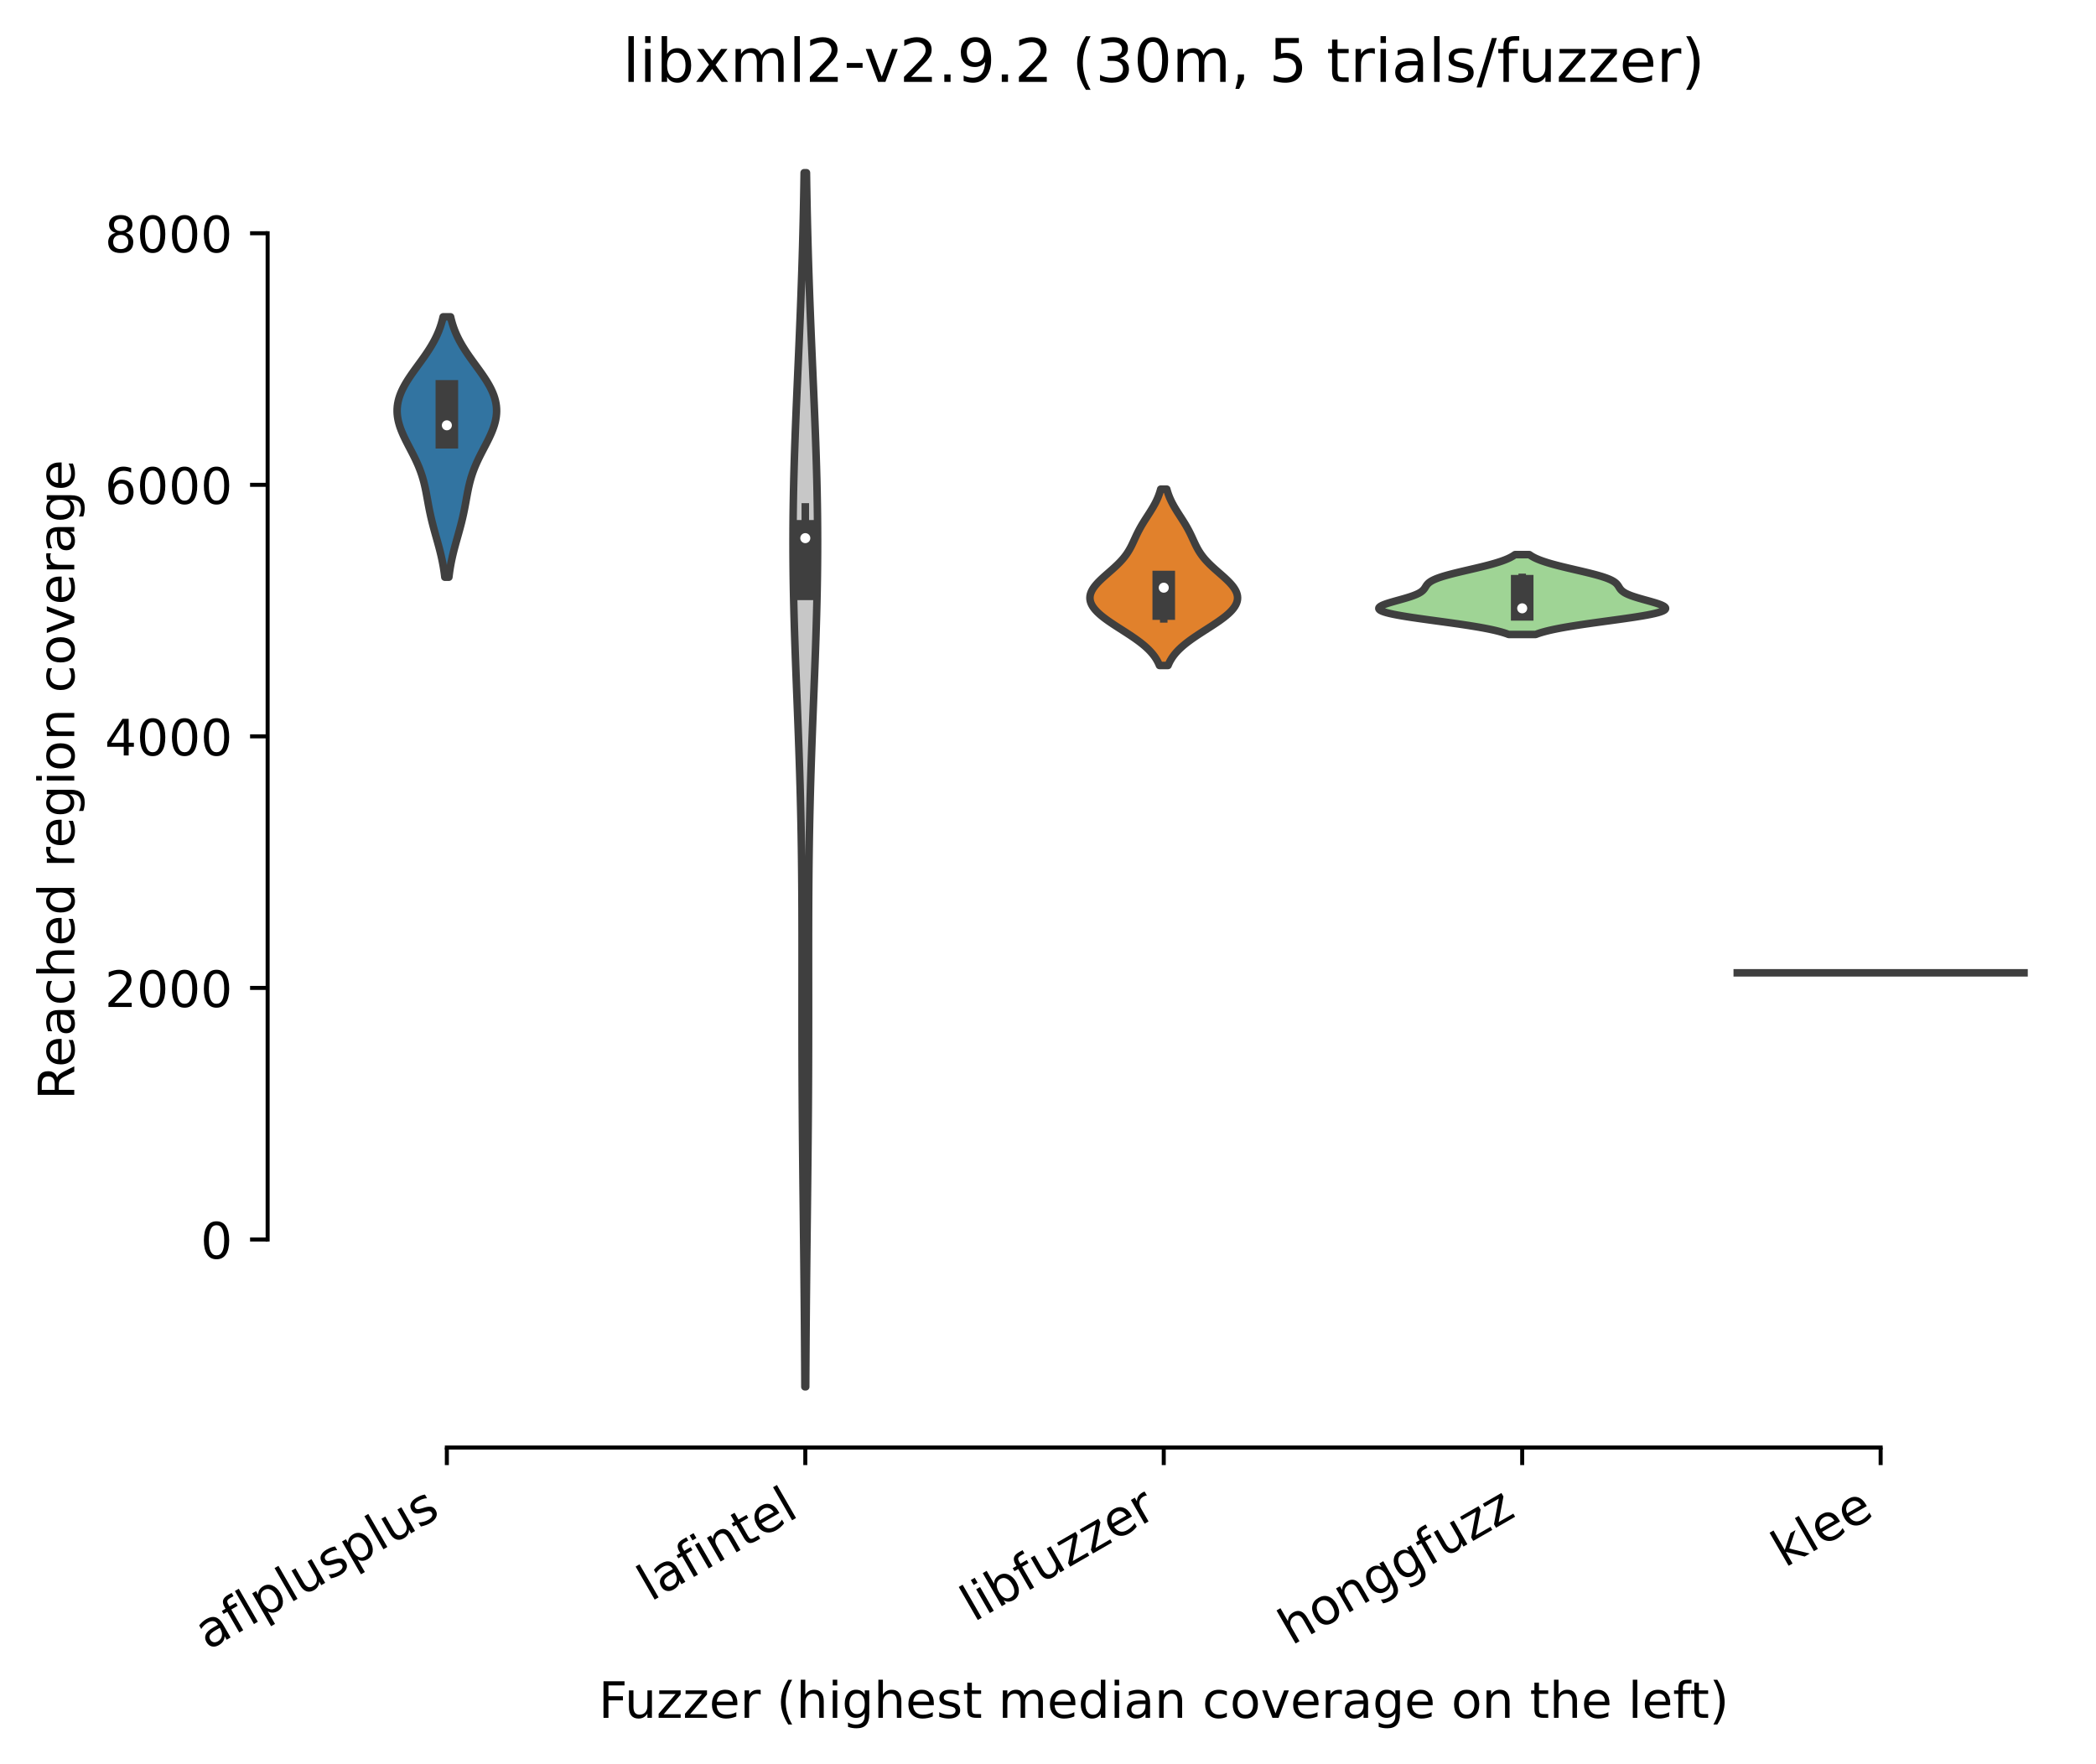 <?xml version="1.0" encoding="utf-8" standalone="no"?>
<!DOCTYPE svg PUBLIC "-//W3C//DTD SVG 1.1//EN"
  "http://www.w3.org/Graphics/SVG/1.1/DTD/svg11.dtd">
<!-- Created with matplotlib (https://matplotlib.org/) -->
<svg height="351.576pt" version="1.1" viewBox="0 0 417.648 351.576" width="417.648pt" xmlns="http://www.w3.org/2000/svg" xmlns:xlink="http://www.w3.org/1999/xlink">
 <defs>
  <style type="text/css">*{stroke-linecap:butt;stroke-linejoin:round;}</style>
 </defs>
 <g id="figure_1">
  <g id="patch_1">
   <path d="M 0 351.576 
L 417.648 351.576 
L 417.648 0 
L 0 0 
z
" style="fill:#ffffff;"/>
  </g>
  <g id="axes_1">
   <g id="patch_2">
    <path d="M 53.328 288.43 
L 410.448 288.43 
L 410.448 22.318 
L 53.328 22.318 
z
" style="fill:#ffffff;"/>
   </g>
   <g id="PolyCollection_1">
    <defs>
     <path d="M 89.443 -236.566 
L 88.638 -236.566 
L 88.573 -237.09 
L 88.502 -237.614 
L 88.423 -238.138 
L 88.337 -238.662 
L 88.243 -239.186 
L 88.141 -239.71 
L 88.031 -240.234 
L 87.915 -240.758 
L 87.791 -241.282 
L 87.662 -241.806 
L 87.527 -242.33 
L 87.387 -242.854 
L 87.244 -243.378 
L 87.098 -243.902 
L 86.951 -244.426 
L 86.803 -244.951 
L 86.657 -245.475 
L 86.512 -245.999 
L 86.37 -246.523 
L 86.233 -247.047 
L 86.1 -247.571 
L 85.972 -248.095 
L 85.85 -248.619 
L 85.734 -249.143 
L 85.623 -249.667 
L 85.517 -250.191 
L 85.416 -250.715 
L 85.318 -251.239 
L 85.223 -251.763 
L 85.128 -252.287 
L 85.032 -252.811 
L 84.933 -253.335 
L 84.83 -253.859 
L 84.72 -254.383 
L 84.602 -254.907 
L 84.474 -255.431 
L 84.335 -255.955 
L 84.183 -256.479 
L 84.018 -257.003 
L 83.838 -257.527 
L 83.644 -258.051 
L 83.436 -258.576 
L 83.213 -259.1 
L 82.978 -259.624 
L 82.732 -260.148 
L 82.475 -260.672 
L 82.211 -261.196 
L 81.941 -261.72 
L 81.668 -262.244 
L 81.394 -262.768 
L 81.124 -263.292 
L 80.859 -263.816 
L 80.603 -264.34 
L 80.359 -264.864 
L 80.13 -265.388 
L 79.918 -265.912 
L 79.726 -266.436 
L 79.558 -266.96 
L 79.414 -267.484 
L 79.297 -268.008 
L 79.21 -268.532 
L 79.152 -269.056 
L 79.127 -269.58 
L 79.133 -270.104 
L 79.173 -270.628 
L 79.245 -271.152 
L 79.351 -271.677 
L 79.489 -272.201 
L 79.659 -272.725 
L 79.859 -273.249 
L 80.088 -273.773 
L 80.344 -274.297 
L 80.626 -274.821 
L 80.93 -275.345 
L 81.254 -275.869 
L 81.596 -276.393 
L 81.952 -276.917 
L 82.319 -277.441 
L 82.695 -277.965 
L 83.076 -278.489 
L 83.458 -279.013 
L 83.839 -279.537 
L 84.217 -280.061 
L 84.587 -280.585 
L 84.949 -281.109 
L 85.299 -281.633 
L 85.635 -282.157 
L 85.956 -282.681 
L 86.26 -283.205 
L 86.547 -283.729 
L 86.815 -284.253 
L 87.065 -284.778 
L 87.295 -285.302 
L 87.507 -285.826 
L 87.699 -286.35 
L 87.874 -286.874 
L 88.031 -287.398 
L 88.171 -287.922 
L 88.296 -288.446 
L 89.784 -288.446 
L 89.784 -288.446 
L 89.909 -287.922 
L 90.049 -287.398 
L 90.206 -286.874 
L 90.381 -286.35 
L 90.574 -285.826 
L 90.785 -285.302 
L 91.015 -284.778 
L 91.265 -284.253 
L 91.533 -283.729 
L 91.82 -283.205 
L 92.124 -282.681 
L 92.445 -282.157 
L 92.782 -281.633 
L 93.131 -281.109 
L 93.493 -280.585 
L 93.863 -280.061 
L 94.241 -279.537 
L 94.622 -279.013 
L 95.005 -278.489 
L 95.385 -277.965 
L 95.761 -277.441 
L 96.128 -276.917 
L 96.484 -276.393 
L 96.826 -275.869 
L 97.15 -275.345 
L 97.454 -274.821 
L 97.736 -274.297 
L 97.992 -273.773 
L 98.221 -273.249 
L 98.422 -272.725 
L 98.591 -272.201 
L 98.729 -271.677 
L 98.835 -271.152 
L 98.907 -270.628 
L 98.947 -270.104 
L 98.954 -269.58 
L 98.928 -269.056 
L 98.871 -268.532 
L 98.783 -268.008 
L 98.666 -267.484 
L 98.523 -266.96 
L 98.354 -266.436 
L 98.162 -265.912 
L 97.951 -265.388 
L 97.721 -264.864 
L 97.477 -264.34 
L 97.221 -263.816 
L 96.956 -263.292 
L 96.686 -262.768 
L 96.413 -262.244 
L 96.14 -261.72 
L 95.87 -261.196 
L 95.605 -260.672 
L 95.349 -260.148 
L 95.102 -259.624 
L 94.867 -259.1 
L 94.645 -258.576 
L 94.436 -258.051 
L 94.242 -257.527 
L 94.062 -257.003 
L 93.897 -256.479 
L 93.745 -255.955 
L 93.606 -255.431 
L 93.478 -254.907 
L 93.36 -254.383 
L 93.251 -253.859 
L 93.147 -253.335 
L 93.049 -252.811 
L 92.953 -252.287 
L 92.858 -251.763 
L 92.762 -251.239 
L 92.664 -250.715 
L 92.563 -250.191 
L 92.457 -249.667 
L 92.347 -249.143 
L 92.23 -248.619 
L 92.108 -248.095 
L 91.981 -247.571 
L 91.848 -247.047 
L 91.71 -246.523 
L 91.568 -245.999 
L 91.424 -245.475 
L 91.277 -244.951 
L 91.129 -244.426 
L 90.982 -243.902 
L 90.836 -243.378 
L 90.693 -242.854 
L 90.553 -242.33 
L 90.418 -241.806 
L 90.289 -241.282 
L 90.165 -240.758 
L 90.049 -240.234 
L 89.939 -239.71 
L 89.838 -239.186 
L 89.743 -238.662 
L 89.657 -238.138 
L 89.578 -237.614 
L 89.507 -237.09 
L 89.443 -236.566 
z
" id="m40be332d28" style="stroke:#3f3f3f;stroke-width:1.5;"/>
    </defs>
    <g clip-path="url(#pe24f10a218)">
     <use style="fill:#3274a1;stroke:#3f3f3f;stroke-width:1.5;" x="0" xlink:href="#m40be332d28" y="351.576"/>
    </g>
   </g>
   <g id="PolyCollection_2">
    <defs>
     <path d="M 160.548 -75.242 
L 160.38 -75.242 
L 160.367 -77.686 
L 160.352 -80.13 
L 160.336 -82.573 
L 160.319 -85.017 
L 160.3 -87.461 
L 160.28 -89.904 
L 160.258 -92.348 
L 160.235 -94.791 
L 160.21 -97.235 
L 160.185 -99.679 
L 160.158 -102.122 
L 160.131 -104.566 
L 160.103 -107.01 
L 160.076 -109.453 
L 160.048 -111.897 
L 160.02 -114.341 
L 159.993 -116.784 
L 159.967 -119.228 
L 159.943 -121.671 
L 159.919 -124.115 
L 159.898 -126.559 
L 159.879 -129.002 
L 159.862 -131.446 
L 159.847 -133.89 
L 159.834 -136.333 
L 159.825 -138.777 
L 159.817 -141.221 
L 159.812 -143.664 
L 159.809 -146.108 
L 159.807 -148.551 
L 159.808 -150.995 
L 159.809 -153.439 
L 159.81 -155.882 
L 159.812 -158.326 
L 159.813 -160.77 
L 159.813 -163.213 
L 159.811 -165.657 
L 159.806 -168.101 
L 159.799 -170.544 
L 159.787 -172.988 
L 159.77 -175.431 
L 159.749 -177.875 
L 159.722 -180.319 
L 159.689 -182.762 
L 159.649 -185.206 
L 159.602 -187.65 
L 159.549 -190.093 
L 159.489 -192.537 
L 159.423 -194.981 
L 159.35 -197.424 
L 159.271 -199.868 
L 159.187 -202.311 
L 159.099 -204.755 
L 159.007 -207.199 
L 158.913 -209.642 
L 158.817 -212.086 
L 158.72 -214.53 
L 158.625 -216.973 
L 158.532 -219.417 
L 158.443 -221.861 
L 158.359 -224.304 
L 158.282 -226.748 
L 158.212 -229.191 
L 158.151 -231.635 
L 158.1 -234.079 
L 158.059 -236.522 
L 158.031 -238.966 
L 158.014 -241.41 
L 158.009 -243.853 
L 158.017 -246.297 
L 158.037 -248.741 
L 158.07 -251.184 
L 158.114 -253.628 
L 158.17 -256.071 
L 158.235 -258.515 
L 158.31 -260.959 
L 158.394 -263.402 
L 158.484 -265.846 
L 158.58 -268.29 
L 158.681 -270.733 
L 158.786 -273.177 
L 158.892 -275.621 
L 158.999 -278.064 
L 159.107 -280.508 
L 159.213 -282.951 
L 159.316 -285.395 
L 159.417 -287.839 
L 159.514 -290.282 
L 159.606 -292.726 
L 159.693 -295.17 
L 159.775 -297.613 
L 159.852 -300.057 
L 159.923 -302.501 
L 159.988 -304.944 
L 160.048 -307.388 
L 160.102 -309.831 
L 160.15 -312.275 
L 160.194 -314.719 
L 160.233 -317.162 
L 160.695 -317.162 
L 160.695 -317.162 
L 160.734 -314.719 
L 160.778 -312.275 
L 160.826 -309.831 
L 160.88 -307.388 
L 160.94 -304.944 
L 161.005 -302.501 
L 161.076 -300.057 
L 161.153 -297.613 
L 161.235 -295.17 
L 161.322 -292.726 
L 161.415 -290.282 
L 161.511 -287.839 
L 161.612 -285.395 
L 161.716 -282.951 
L 161.822 -280.508 
L 161.929 -278.064 
L 162.036 -275.621 
L 162.143 -273.177 
L 162.247 -270.733 
L 162.348 -268.29 
L 162.444 -265.846 
L 162.535 -263.402 
L 162.618 -260.959 
L 162.693 -258.515 
L 162.759 -256.071 
L 162.814 -253.628 
L 162.858 -251.184 
L 162.891 -248.741 
L 162.911 -246.297 
L 162.919 -243.853 
L 162.915 -241.41 
L 162.898 -238.966 
L 162.869 -236.522 
L 162.828 -234.079 
L 162.777 -231.635 
L 162.716 -229.191 
L 162.646 -226.748 
L 162.569 -224.304 
L 162.485 -221.861 
L 162.396 -219.417 
L 162.303 -216.973 
L 162.208 -214.53 
L 162.112 -212.086 
L 162.016 -209.642 
L 161.921 -207.199 
L 161.829 -204.755 
L 161.741 -202.311 
L 161.657 -199.868 
L 161.578 -197.424 
L 161.505 -194.981 
L 161.439 -192.537 
L 161.379 -190.093 
L 161.326 -187.65 
L 161.279 -185.206 
L 161.24 -182.762 
L 161.206 -180.319 
L 161.179 -177.875 
L 161.158 -175.431 
L 161.141 -172.988 
L 161.13 -170.544 
L 161.122 -168.101 
L 161.117 -165.657 
L 161.115 -163.213 
L 161.115 -160.77 
L 161.116 -158.326 
L 161.118 -155.882 
L 161.12 -153.439 
L 161.121 -150.995 
L 161.121 -148.551 
L 161.119 -146.108 
L 161.116 -143.664 
L 161.111 -141.221 
L 161.104 -138.777 
L 161.094 -136.333 
L 161.081 -133.89 
L 161.067 -131.446 
L 161.05 -129.002 
L 161.03 -126.559 
L 161.009 -124.115 
L 160.986 -121.671 
L 160.961 -119.228 
L 160.935 -116.784 
L 160.908 -114.341 
L 160.881 -111.897 
L 160.853 -109.453 
L 160.825 -107.01 
L 160.797 -104.566 
L 160.77 -102.122 
L 160.743 -99.679 
L 160.718 -97.235 
L 160.694 -94.791 
L 160.67 -92.348 
L 160.649 -89.904 
L 160.628 -87.461 
L 160.609 -85.017 
L 160.592 -82.573 
L 160.576 -80.13 
L 160.561 -77.686 
L 160.548 -75.242 
z
" id="m73b684525e" style="stroke:#3f3f3f;stroke-width:1.5;"/>
    </defs>
    <g clip-path="url(#pe24f10a218)">
     <use style="fill:#c7c7c7;stroke:#3f3f3f;stroke-width:1.5;" x="0" xlink:href="#m73b684525e" y="351.576"/>
    </g>
   </g>
   <g id="PolyCollection_3">
    <defs>
     <path d="M 232.742 -218.973 
L 231.034 -218.973 
L 230.884 -219.328 
L 230.713 -219.683 
L 230.521 -220.037 
L 230.305 -220.392 
L 230.065 -220.747 
L 229.8 -221.102 
L 229.508 -221.457 
L 229.189 -221.812 
L 228.843 -222.167 
L 228.47 -222.522 
L 228.07 -222.877 
L 227.645 -223.232 
L 227.194 -223.587 
L 226.721 -223.941 
L 226.227 -224.296 
L 225.714 -224.651 
L 225.187 -225.006 
L 224.646 -225.361 
L 224.098 -225.716 
L 223.544 -226.071 
L 222.99 -226.426 
L 222.439 -226.781 
L 221.895 -227.136 
L 221.364 -227.491 
L 220.848 -227.845 
L 220.353 -228.2 
L 219.882 -228.555 
L 219.439 -228.91 
L 219.028 -229.265 
L 218.651 -229.62 
L 218.313 -229.975 
L 218.015 -230.33 
L 217.76 -230.685 
L 217.55 -231.04 
L 217.386 -231.395 
L 217.268 -231.75 
L 217.199 -232.104 
L 217.177 -232.459 
L 217.203 -232.814 
L 217.276 -233.169 
L 217.394 -233.524 
L 217.555 -233.879 
L 217.757 -234.234 
L 217.998 -234.589 
L 218.274 -234.944 
L 218.581 -235.299 
L 218.916 -235.654 
L 219.274 -236.008 
L 219.651 -236.363 
L 220.042 -236.718 
L 220.443 -237.073 
L 220.848 -237.428 
L 221.253 -237.783 
L 221.655 -238.138 
L 222.048 -238.493 
L 222.429 -238.848 
L 222.796 -239.203 
L 223.146 -239.558 
L 223.477 -239.912 
L 223.787 -240.267 
L 224.076 -240.622 
L 224.345 -240.977 
L 224.594 -241.332 
L 224.824 -241.687 
L 225.036 -242.042 
L 225.234 -242.397 
L 225.42 -242.752 
L 225.595 -243.107 
L 225.764 -243.462 
L 225.928 -243.817 
L 226.091 -244.171 
L 226.254 -244.526 
L 226.42 -244.881 
L 226.591 -245.236 
L 226.769 -245.591 
L 226.953 -245.946 
L 227.145 -246.301 
L 227.345 -246.656 
L 227.552 -247.011 
L 227.767 -247.366 
L 227.987 -247.721 
L 228.211 -248.075 
L 228.439 -248.43 
L 228.668 -248.785 
L 228.897 -249.14 
L 229.123 -249.495 
L 229.345 -249.85 
L 229.562 -250.205 
L 229.772 -250.56 
L 229.973 -250.915 
L 230.165 -251.27 
L 230.346 -251.625 
L 230.515 -251.979 
L 230.673 -252.334 
L 230.819 -252.689 
L 230.952 -253.044 
L 231.074 -253.399 
L 231.184 -253.754 
L 231.282 -254.109 
L 232.494 -254.109 
L 232.494 -254.109 
L 232.593 -253.754 
L 232.702 -253.399 
L 232.824 -253.044 
L 232.958 -252.689 
L 233.103 -252.334 
L 233.261 -251.979 
L 233.431 -251.625 
L 233.612 -251.27 
L 233.803 -250.915 
L 234.004 -250.56 
L 234.214 -250.205 
L 234.431 -249.85 
L 234.653 -249.495 
L 234.88 -249.14 
L 235.108 -248.785 
L 235.337 -248.43 
L 235.565 -248.075 
L 235.789 -247.721 
L 236.01 -247.366 
L 236.224 -247.011 
L 236.431 -246.656 
L 236.631 -246.301 
L 236.823 -245.946 
L 237.008 -245.591 
L 237.185 -245.236 
L 237.356 -244.881 
L 237.522 -244.526 
L 237.686 -244.171 
L 237.848 -243.817 
L 238.013 -243.462 
L 238.181 -243.107 
L 238.357 -242.752 
L 238.542 -242.397 
L 238.74 -242.042 
L 238.953 -241.687 
L 239.183 -241.332 
L 239.431 -240.977 
L 239.7 -240.622 
L 239.989 -240.267 
L 240.3 -239.912 
L 240.63 -239.558 
L 240.98 -239.203 
L 241.347 -238.848 
L 241.728 -238.493 
L 242.122 -238.138 
L 242.523 -237.783 
L 242.928 -237.428 
L 243.334 -237.073 
L 243.734 -236.718 
L 244.125 -236.363 
L 244.502 -236.008 
L 244.86 -235.654 
L 245.195 -235.299 
L 245.503 -234.944 
L 245.778 -234.589 
L 246.019 -234.234 
L 246.221 -233.879 
L 246.383 -233.524 
L 246.5 -233.169 
L 246.573 -232.814 
L 246.599 -232.459 
L 246.577 -232.104 
L 246.508 -231.75 
L 246.391 -231.395 
L 246.226 -231.04 
L 246.016 -230.685 
L 245.761 -230.33 
L 245.463 -229.975 
L 245.125 -229.62 
L 244.749 -229.265 
L 244.337 -228.91 
L 243.894 -228.555 
L 243.423 -228.2 
L 242.928 -227.845 
L 242.413 -227.491 
L 241.881 -227.136 
L 241.338 -226.781 
L 240.787 -226.426 
L 240.232 -226.071 
L 239.679 -225.716 
L 239.13 -225.361 
L 238.59 -225.006 
L 238.062 -224.651 
L 237.549 -224.296 
L 237.055 -223.941 
L 236.582 -223.587 
L 236.132 -223.232 
L 235.706 -222.877 
L 235.306 -222.522 
L 234.933 -222.167 
L 234.587 -221.812 
L 234.268 -221.457 
L 233.976 -221.102 
L 233.711 -220.747 
L 233.471 -220.392 
L 233.256 -220.037 
L 233.063 -219.683 
L 232.893 -219.328 
L 232.742 -218.973 
z
" id="mb72119bbb0" style="stroke:#3f3f3f;stroke-width:1.5;"/>
    </defs>
    <g clip-path="url(#pe24f10a218)">
     <use style="fill:#e1812c;stroke:#3f3f3f;stroke-width:1.5;" x="0" xlink:href="#mb72119bbb0" y="351.576"/>
    </g>
   </g>
   <g id="PolyCollection_4">
    <defs>
     <path d="M 305.995 -225.151 
L 300.629 -225.151 
L 300.198 -225.312 
L 299.716 -225.473 
L 299.18 -225.633 
L 298.586 -225.794 
L 297.935 -225.955 
L 297.223 -226.115 
L 296.451 -226.276 
L 295.619 -226.437 
L 294.728 -226.598 
L 293.782 -226.758 
L 292.782 -226.919 
L 291.734 -227.08 
L 290.644 -227.241 
L 289.519 -227.401 
L 288.366 -227.562 
L 287.196 -227.723 
L 286.018 -227.883 
L 284.843 -228.044 
L 283.682 -228.205 
L 282.547 -228.366 
L 281.451 -228.526 
L 280.405 -228.687 
L 279.421 -228.848 
L 278.509 -229.009 
L 277.68 -229.169 
L 276.943 -229.33 
L 276.305 -229.491 
L 275.771 -229.652 
L 275.347 -229.812 
L 275.034 -229.973 
L 274.833 -230.134 
L 274.743 -230.294 
L 274.758 -230.455 
L 274.875 -230.616 
L 275.087 -230.777 
L 275.383 -230.937 
L 275.756 -231.098 
L 276.192 -231.259 
L 276.682 -231.42 
L 277.213 -231.58 
L 277.771 -231.741 
L 278.346 -231.902 
L 278.926 -232.062 
L 279.499 -232.223 
L 280.056 -232.384 
L 280.588 -232.545 
L 281.088 -232.705 
L 281.55 -232.866 
L 281.969 -233.027 
L 282.345 -233.188 
L 282.675 -233.348 
L 282.96 -233.509 
L 283.203 -233.67 
L 283.408 -233.831 
L 283.578 -233.991 
L 283.721 -234.152 
L 283.842 -234.313 
L 283.949 -234.473 
L 284.049 -234.634 
L 284.149 -234.795 
L 284.257 -234.956 
L 284.381 -235.116 
L 284.527 -235.277 
L 284.7 -235.438 
L 284.906 -235.599 
L 285.15 -235.759 
L 285.434 -235.92 
L 285.761 -236.081 
L 286.133 -236.241 
L 286.548 -236.402 
L 287.007 -236.563 
L 287.507 -236.724 
L 288.047 -236.884 
L 288.622 -237.045 
L 289.229 -237.206 
L 289.863 -237.367 
L 290.519 -237.527 
L 291.192 -237.688 
L 291.877 -237.849 
L 292.567 -238.01 
L 293.258 -238.17 
L 293.944 -238.331 
L 294.62 -238.492 
L 295.283 -238.652 
L 295.927 -238.813 
L 296.549 -238.974 
L 297.145 -239.135 
L 297.714 -239.295 
L 298.253 -239.456 
L 298.761 -239.617 
L 299.236 -239.778 
L 299.678 -239.938 
L 300.087 -240.099 
L 300.463 -240.26 
L 300.806 -240.42 
L 301.118 -240.581 
L 301.4 -240.742 
L 301.654 -240.903 
L 301.881 -241.063 
L 304.744 -241.063 
L 304.744 -241.063 
L 304.97 -240.903 
L 305.224 -240.742 
L 305.506 -240.581 
L 305.818 -240.42 
L 306.162 -240.26 
L 306.537 -240.099 
L 306.946 -239.938 
L 307.388 -239.778 
L 307.863 -239.617 
L 308.371 -239.456 
L 308.91 -239.295 
L 309.479 -239.135 
L 310.076 -238.974 
L 310.698 -238.813 
L 311.342 -238.652 
L 312.004 -238.492 
L 312.68 -238.331 
L 313.367 -238.17 
L 314.057 -238.01 
L 314.748 -237.849 
L 315.432 -237.688 
L 316.105 -237.527 
L 316.761 -237.367 
L 317.395 -237.206 
L 318.002 -237.045 
L 318.577 -236.884 
L 319.117 -236.724 
L 319.617 -236.563 
L 320.076 -236.402 
L 320.492 -236.241 
L 320.863 -236.081 
L 321.19 -235.92 
L 321.474 -235.759 
L 321.718 -235.599 
L 321.924 -235.438 
L 322.098 -235.277 
L 322.243 -235.116 
L 322.367 -234.956 
L 322.475 -234.795 
L 322.576 -234.634 
L 322.676 -234.473 
L 322.782 -234.313 
L 322.903 -234.152 
L 323.046 -233.991 
L 323.217 -233.831 
L 323.421 -233.67 
L 323.664 -233.509 
L 323.95 -233.348 
L 324.28 -233.188 
L 324.655 -233.027 
L 325.075 -232.866 
L 325.537 -232.705 
L 326.036 -232.545 
L 326.568 -232.384 
L 327.125 -232.223 
L 327.698 -232.062 
L 328.278 -231.902 
L 328.853 -231.741 
L 329.412 -231.58 
L 329.942 -231.42 
L 330.432 -231.259 
L 330.869 -231.098 
L 331.241 -230.937 
L 331.538 -230.777 
L 331.749 -230.616 
L 331.866 -230.455 
L 331.882 -230.294 
L 331.791 -230.134 
L 331.59 -229.973 
L 331.277 -229.812 
L 330.853 -229.652 
L 330.32 -229.491 
L 329.681 -229.33 
L 328.944 -229.169 
L 328.115 -229.009 
L 327.204 -228.848 
L 326.219 -228.687 
L 325.173 -228.526 
L 324.077 -228.366 
L 322.943 -228.205 
L 321.782 -228.044 
L 320.606 -227.883 
L 319.428 -227.723 
L 318.258 -227.562 
L 317.105 -227.401 
L 315.98 -227.241 
L 314.89 -227.08 
L 313.842 -226.919 
L 312.843 -226.758 
L 311.896 -226.598 
L 311.005 -226.437 
L 310.173 -226.276 
L 309.401 -226.115 
L 308.69 -225.955 
L 308.038 -225.794 
L 307.445 -225.633 
L 306.908 -225.473 
L 306.426 -225.312 
L 305.995 -225.151 
z
" id="mc64433a97b" style="stroke:#3f3f3f;stroke-width:1.5;"/>
    </defs>
    <g clip-path="url(#pe24f10a218)">
     <use style="fill:#9fd495;stroke:#3f3f3f;stroke-width:1.5;" x="0" xlink:href="#mc64433a97b" y="351.576"/>
    </g>
   </g>
   <g id="matplotlib.axis_1">
    <g id="xtick_1">
     <g id="line2d_1">
      <defs>
       <path d="M 0 0 
L 0 3.5 
" id="m1476d3fece" style="stroke:#000000;stroke-width:0.8;"/>
      </defs>
      <g>
       <use style="stroke:#000000;stroke-width:0.8;" x="89.04" xlink:href="#m1476d3fece" y="288.43"/>
      </g>
     </g>
     <g id="text_1">
      <!-- aflplusplus -->
      <g transform="translate(41.431 328.897)rotate(-30)scale(0.1 -0.1)">
       <defs>
        <path d="M 34.281 27.484 
Q 23.391 27.484 19.188 25 
Q 14.984 22.516 14.984 16.5 
Q 14.984 11.719 18.141 8.906 
Q 21.297 6.109 26.703 6.109 
Q 34.188 6.109 38.703 11.406 
Q 43.219 16.703 43.219 25.484 
L 43.219 27.484 
z
M 52.203 31.203 
L 52.203 0 
L 43.219 0 
L 43.219 8.297 
Q 40.141 3.328 35.547 0.953 
Q 30.953 -1.422 24.312 -1.422 
Q 15.922 -1.422 10.953 3.297 
Q 6 8.016 6 15.922 
Q 6 25.141 12.172 29.828 
Q 18.359 34.516 30.609 34.516 
L 43.219 34.516 
L 43.219 35.406 
Q 43.219 41.609 39.141 45 
Q 35.062 48.391 27.688 48.391 
Q 23 48.391 18.547 47.266 
Q 14.109 46.141 10.016 43.891 
L 10.016 52.203 
Q 14.938 54.109 19.578 55.047 
Q 24.219 56 28.609 56 
Q 40.484 56 46.344 49.844 
Q 52.203 43.703 52.203 31.203 
z
" id="DejaVuSans-97"/>
        <path d="M 37.109 75.984 
L 37.109 68.5 
L 28.516 68.5 
Q 23.688 68.5 21.797 66.547 
Q 19.922 64.594 19.922 59.516 
L 19.922 54.688 
L 34.719 54.688 
L 34.719 47.703 
L 19.922 47.703 
L 19.922 0 
L 10.891 0 
L 10.891 47.703 
L 2.297 47.703 
L 2.297 54.688 
L 10.891 54.688 
L 10.891 58.5 
Q 10.891 67.625 15.141 71.797 
Q 19.391 75.984 28.609 75.984 
z
" id="DejaVuSans-102"/>
        <path d="M 9.422 75.984 
L 18.406 75.984 
L 18.406 0 
L 9.422 0 
z
" id="DejaVuSans-108"/>
        <path d="M 18.109 8.203 
L 18.109 -20.797 
L 9.078 -20.797 
L 9.078 54.688 
L 18.109 54.688 
L 18.109 46.391 
Q 20.953 51.266 25.266 53.625 
Q 29.594 56 35.594 56 
Q 45.562 56 51.781 48.094 
Q 58.016 40.188 58.016 27.297 
Q 58.016 14.406 51.781 6.484 
Q 45.562 -1.422 35.594 -1.422 
Q 29.594 -1.422 25.266 0.953 
Q 20.953 3.328 18.109 8.203 
z
M 48.688 27.297 
Q 48.688 37.203 44.609 42.844 
Q 40.531 48.484 33.406 48.484 
Q 26.266 48.484 22.188 42.844 
Q 18.109 37.203 18.109 27.297 
Q 18.109 17.391 22.188 11.75 
Q 26.266 6.109 33.406 6.109 
Q 40.531 6.109 44.609 11.75 
Q 48.688 17.391 48.688 27.297 
z
" id="DejaVuSans-112"/>
        <path d="M 8.5 21.578 
L 8.5 54.688 
L 17.484 54.688 
L 17.484 21.922 
Q 17.484 14.156 20.5 10.266 
Q 23.531 6.391 29.594 6.391 
Q 36.859 6.391 41.078 11.031 
Q 45.312 15.672 45.312 23.688 
L 45.312 54.688 
L 54.297 54.688 
L 54.297 0 
L 45.312 0 
L 45.312 8.406 
Q 42.047 3.422 37.719 1 
Q 33.406 -1.422 27.688 -1.422 
Q 18.266 -1.422 13.375 4.438 
Q 8.5 10.297 8.5 21.578 
z
M 31.109 56 
z
" id="DejaVuSans-117"/>
        <path d="M 44.281 53.078 
L 44.281 44.578 
Q 40.484 46.531 36.375 47.5 
Q 32.281 48.484 27.875 48.484 
Q 21.188 48.484 17.844 46.438 
Q 14.5 44.391 14.5 40.281 
Q 14.5 37.156 16.891 35.375 
Q 19.281 33.594 26.516 31.984 
L 29.594 31.297 
Q 39.156 29.25 43.188 25.516 
Q 47.219 21.781 47.219 15.094 
Q 47.219 7.469 41.188 3.016 
Q 35.156 -1.422 24.609 -1.422 
Q 20.219 -1.422 15.453 -0.562 
Q 10.688 0.297 5.422 2 
L 5.422 11.281 
Q 10.406 8.688 15.234 7.391 
Q 20.062 6.109 24.812 6.109 
Q 31.156 6.109 34.562 8.281 
Q 37.984 10.453 37.984 14.406 
Q 37.984 18.062 35.516 20.016 
Q 33.062 21.969 24.703 23.781 
L 21.578 24.516 
Q 13.234 26.266 9.516 29.906 
Q 5.812 33.547 5.812 39.891 
Q 5.812 47.609 11.281 51.797 
Q 16.75 56 26.812 56 
Q 31.781 56 36.172 55.266 
Q 40.578 54.547 44.281 53.078 
z
" id="DejaVuSans-115"/>
       </defs>
       <use xlink:href="#DejaVuSans-97"/>
       <use x="61.279" xlink:href="#DejaVuSans-102"/>
       <use x="96.484" xlink:href="#DejaVuSans-108"/>
       <use x="124.268" xlink:href="#DejaVuSans-112"/>
       <use x="187.744" xlink:href="#DejaVuSans-108"/>
       <use x="215.527" xlink:href="#DejaVuSans-117"/>
       <use x="278.906" xlink:href="#DejaVuSans-115"/>
       <use x="331.006" xlink:href="#DejaVuSans-112"/>
       <use x="394.482" xlink:href="#DejaVuSans-108"/>
       <use x="422.266" xlink:href="#DejaVuSans-117"/>
       <use x="485.645" xlink:href="#DejaVuSans-115"/>
      </g>
     </g>
    </g>
    <g id="xtick_2">
     <g id="line2d_2">
      <g>
       <use style="stroke:#000000;stroke-width:0.8;" x="160.464" xlink:href="#m1476d3fece" y="288.43"/>
      </g>
     </g>
     <g id="text_2">
      <!-- lafintel -->
      <g transform="translate(129.638 319.207)rotate(-30)scale(0.1 -0.1)">
       <defs>
        <path d="M 9.422 54.688 
L 18.406 54.688 
L 18.406 0 
L 9.422 0 
z
M 9.422 75.984 
L 18.406 75.984 
L 18.406 64.594 
L 9.422 64.594 
z
" id="DejaVuSans-105"/>
        <path d="M 54.891 33.016 
L 54.891 0 
L 45.906 0 
L 45.906 32.719 
Q 45.906 40.484 42.875 44.328 
Q 39.844 48.188 33.797 48.188 
Q 26.516 48.188 22.312 43.547 
Q 18.109 38.922 18.109 30.906 
L 18.109 0 
L 9.078 0 
L 9.078 54.688 
L 18.109 54.688 
L 18.109 46.188 
Q 21.344 51.125 25.703 53.562 
Q 30.078 56 35.797 56 
Q 45.219 56 50.047 50.172 
Q 54.891 44.344 54.891 33.016 
z
" id="DejaVuSans-110"/>
        <path d="M 18.312 70.219 
L 18.312 54.688 
L 36.812 54.688 
L 36.812 47.703 
L 18.312 47.703 
L 18.312 18.016 
Q 18.312 11.328 20.141 9.422 
Q 21.969 7.516 27.594 7.516 
L 36.812 7.516 
L 36.812 0 
L 27.594 0 
Q 17.188 0 13.234 3.875 
Q 9.281 7.766 9.281 18.016 
L 9.281 47.703 
L 2.688 47.703 
L 2.688 54.688 
L 9.281 54.688 
L 9.281 70.219 
z
" id="DejaVuSans-116"/>
        <path d="M 56.203 29.594 
L 56.203 25.203 
L 14.891 25.203 
Q 15.484 15.922 20.484 11.062 
Q 25.484 6.203 34.422 6.203 
Q 39.594 6.203 44.453 7.469 
Q 49.312 8.734 54.109 11.281 
L 54.109 2.781 
Q 49.266 0.734 44.188 -0.344 
Q 39.109 -1.422 33.891 -1.422 
Q 20.797 -1.422 13.156 6.188 
Q 5.516 13.812 5.516 26.812 
Q 5.516 40.234 12.766 48.109 
Q 20.016 56 32.328 56 
Q 43.359 56 49.781 48.891 
Q 56.203 41.797 56.203 29.594 
z
M 47.219 32.234 
Q 47.125 39.594 43.094 43.984 
Q 39.062 48.391 32.422 48.391 
Q 24.906 48.391 20.391 44.141 
Q 15.875 39.891 15.188 32.172 
z
" id="DejaVuSans-101"/>
       </defs>
       <use xlink:href="#DejaVuSans-108"/>
       <use x="27.783" xlink:href="#DejaVuSans-97"/>
       <use x="89.062" xlink:href="#DejaVuSans-102"/>
       <use x="124.268" xlink:href="#DejaVuSans-105"/>
       <use x="152.051" xlink:href="#DejaVuSans-110"/>
       <use x="215.43" xlink:href="#DejaVuSans-116"/>
       <use x="254.639" xlink:href="#DejaVuSans-101"/>
       <use x="316.162" xlink:href="#DejaVuSans-108"/>
      </g>
     </g>
    </g>
    <g id="xtick_3">
     <g id="line2d_3">
      <g>
       <use style="stroke:#000000;stroke-width:0.8;" x="231.888" xlink:href="#m1476d3fece" y="288.43"/>
      </g>
     </g>
     <g id="text_3">
      <!-- libfuzzer -->
      <g transform="translate(194.022 323.272)rotate(-30)scale(0.1 -0.1)">
       <defs>
        <path d="M 48.688 27.297 
Q 48.688 37.203 44.609 42.844 
Q 40.531 48.484 33.406 48.484 
Q 26.266 48.484 22.188 42.844 
Q 18.109 37.203 18.109 27.297 
Q 18.109 17.391 22.188 11.75 
Q 26.266 6.109 33.406 6.109 
Q 40.531 6.109 44.609 11.75 
Q 48.688 17.391 48.688 27.297 
z
M 18.109 46.391 
Q 20.953 51.266 25.266 53.625 
Q 29.594 56 35.594 56 
Q 45.562 56 51.781 48.094 
Q 58.016 40.188 58.016 27.297 
Q 58.016 14.406 51.781 6.484 
Q 45.562 -1.422 35.594 -1.422 
Q 29.594 -1.422 25.266 0.953 
Q 20.953 3.328 18.109 8.203 
L 18.109 0 
L 9.078 0 
L 9.078 75.984 
L 18.109 75.984 
z
" id="DejaVuSans-98"/>
        <path d="M 5.516 54.688 
L 48.188 54.688 
L 48.188 46.484 
L 14.406 7.172 
L 48.188 7.172 
L 48.188 0 
L 4.297 0 
L 4.297 8.203 
L 38.094 47.516 
L 5.516 47.516 
z
" id="DejaVuSans-122"/>
        <path d="M 41.109 46.297 
Q 39.594 47.172 37.812 47.578 
Q 36.031 48 33.891 48 
Q 26.266 48 22.188 43.047 
Q 18.109 38.094 18.109 28.812 
L 18.109 0 
L 9.078 0 
L 9.078 54.688 
L 18.109 54.688 
L 18.109 46.188 
Q 20.953 51.172 25.484 53.578 
Q 30.031 56 36.531 56 
Q 37.453 56 38.578 55.875 
Q 39.703 55.766 41.062 55.516 
z
" id="DejaVuSans-114"/>
       </defs>
       <use xlink:href="#DejaVuSans-108"/>
       <use x="27.783" xlink:href="#DejaVuSans-105"/>
       <use x="55.566" xlink:href="#DejaVuSans-98"/>
       <use x="119.043" xlink:href="#DejaVuSans-102"/>
       <use x="154.248" xlink:href="#DejaVuSans-117"/>
       <use x="217.627" xlink:href="#DejaVuSans-122"/>
       <use x="270.117" xlink:href="#DejaVuSans-122"/>
       <use x="322.607" xlink:href="#DejaVuSans-101"/>
       <use x="384.131" xlink:href="#DejaVuSans-114"/>
      </g>
     </g>
    </g>
    <g id="xtick_4">
     <g id="line2d_4">
      <g>
       <use style="stroke:#000000;stroke-width:0.8;" x="303.312" xlink:href="#m1476d3fece" y="288.43"/>
      </g>
     </g>
     <g id="text_4">
      <!-- honggfuzz -->
      <g transform="translate(257.373 327.933)rotate(-30)scale(0.1 -0.1)">
       <defs>
        <path d="M 54.891 33.016 
L 54.891 0 
L 45.906 0 
L 45.906 32.719 
Q 45.906 40.484 42.875 44.328 
Q 39.844 48.188 33.797 48.188 
Q 26.516 48.188 22.312 43.547 
Q 18.109 38.922 18.109 30.906 
L 18.109 0 
L 9.078 0 
L 9.078 75.984 
L 18.109 75.984 
L 18.109 46.188 
Q 21.344 51.125 25.703 53.562 
Q 30.078 56 35.797 56 
Q 45.219 56 50.047 50.172 
Q 54.891 44.344 54.891 33.016 
z
" id="DejaVuSans-104"/>
        <path d="M 30.609 48.391 
Q 23.391 48.391 19.188 42.75 
Q 14.984 37.109 14.984 27.297 
Q 14.984 17.484 19.156 11.844 
Q 23.344 6.203 30.609 6.203 
Q 37.797 6.203 41.984 11.859 
Q 46.188 17.531 46.188 27.297 
Q 46.188 37.016 41.984 42.703 
Q 37.797 48.391 30.609 48.391 
z
M 30.609 56 
Q 42.328 56 49.016 48.375 
Q 55.719 40.766 55.719 27.297 
Q 55.719 13.875 49.016 6.219 
Q 42.328 -1.422 30.609 -1.422 
Q 18.844 -1.422 12.172 6.219 
Q 5.516 13.875 5.516 27.297 
Q 5.516 40.766 12.172 48.375 
Q 18.844 56 30.609 56 
z
" id="DejaVuSans-111"/>
        <path d="M 45.406 27.984 
Q 45.406 37.75 41.375 43.109 
Q 37.359 48.484 30.078 48.484 
Q 22.859 48.484 18.828 43.109 
Q 14.797 37.75 14.797 27.984 
Q 14.797 18.266 18.828 12.891 
Q 22.859 7.516 30.078 7.516 
Q 37.359 7.516 41.375 12.891 
Q 45.406 18.266 45.406 27.984 
z
M 54.391 6.781 
Q 54.391 -7.172 48.188 -13.984 
Q 42 -20.797 29.203 -20.797 
Q 24.469 -20.797 20.266 -20.094 
Q 16.062 -19.391 12.109 -17.922 
L 12.109 -9.188 
Q 16.062 -11.328 19.922 -12.344 
Q 23.781 -13.375 27.781 -13.375 
Q 36.625 -13.375 41.016 -8.766 
Q 45.406 -4.156 45.406 5.172 
L 45.406 9.625 
Q 42.625 4.781 38.281 2.391 
Q 33.938 0 27.875 0 
Q 17.828 0 11.672 7.656 
Q 5.516 15.328 5.516 27.984 
Q 5.516 40.672 11.672 48.328 
Q 17.828 56 27.875 56 
Q 33.938 56 38.281 53.609 
Q 42.625 51.219 45.406 46.391 
L 45.406 54.688 
L 54.391 54.688 
z
" id="DejaVuSans-103"/>
       </defs>
       <use xlink:href="#DejaVuSans-104"/>
       <use x="63.379" xlink:href="#DejaVuSans-111"/>
       <use x="124.561" xlink:href="#DejaVuSans-110"/>
       <use x="187.939" xlink:href="#DejaVuSans-103"/>
       <use x="251.416" xlink:href="#DejaVuSans-103"/>
       <use x="314.893" xlink:href="#DejaVuSans-102"/>
       <use x="350.098" xlink:href="#DejaVuSans-117"/>
       <use x="413.477" xlink:href="#DejaVuSans-122"/>
       <use x="465.967" xlink:href="#DejaVuSans-122"/>
      </g>
     </g>
    </g>
    <g id="xtick_5">
     <g id="line2d_5">
      <g>
       <use style="stroke:#000000;stroke-width:0.8;" x="374.736" xlink:href="#m1476d3fece" y="288.43"/>
      </g>
     </g>
     <g id="text_5">
      <!-- klee -->
      <g transform="translate(355.618 312.448)rotate(-30)scale(0.1 -0.1)">
       <defs>
        <path d="M 9.078 75.984 
L 18.109 75.984 
L 18.109 31.109 
L 44.922 54.688 
L 56.391 54.688 
L 27.391 29.109 
L 57.625 0 
L 45.906 0 
L 18.109 26.703 
L 18.109 0 
L 9.078 0 
z
" id="DejaVuSans-107"/>
       </defs>
       <use xlink:href="#DejaVuSans-107"/>
       <use x="57.91" xlink:href="#DejaVuSans-108"/>
       <use x="85.693" xlink:href="#DejaVuSans-101"/>
       <use x="147.217" xlink:href="#DejaVuSans-101"/>
      </g>
     </g>
    </g>
    <g id="text_6">
     <!-- Fuzzer (highest median coverage on the left) -->
     <g transform="translate(119.27 342.297)scale(0.1 -0.1)">
      <defs>
       <path d="M 9.812 72.906 
L 51.703 72.906 
L 51.703 64.594 
L 19.672 64.594 
L 19.672 43.109 
L 48.578 43.109 
L 48.578 34.812 
L 19.672 34.812 
L 19.672 0 
L 9.812 0 
z
" id="DejaVuSans-70"/>
       <path id="DejaVuSans-32"/>
       <path d="M 31 75.875 
Q 24.469 64.656 21.281 53.656 
Q 18.109 42.672 18.109 31.391 
Q 18.109 20.125 21.312 9.062 
Q 24.516 -2 31 -13.188 
L 23.188 -13.188 
Q 15.875 -1.703 12.234 9.375 
Q 8.594 20.453 8.594 31.391 
Q 8.594 42.281 12.203 53.312 
Q 15.828 64.359 23.188 75.875 
z
" id="DejaVuSans-40"/>
       <path d="M 52 44.188 
Q 55.375 50.25 60.062 53.125 
Q 64.75 56 71.094 56 
Q 79.641 56 84.281 50.016 
Q 88.922 44.047 88.922 33.016 
L 88.922 0 
L 79.891 0 
L 79.891 32.719 
Q 79.891 40.578 77.094 44.375 
Q 74.312 48.188 68.609 48.188 
Q 61.625 48.188 57.562 43.547 
Q 53.516 38.922 53.516 30.906 
L 53.516 0 
L 44.484 0 
L 44.484 32.719 
Q 44.484 40.625 41.703 44.406 
Q 38.922 48.188 33.109 48.188 
Q 26.219 48.188 22.156 43.531 
Q 18.109 38.875 18.109 30.906 
L 18.109 0 
L 9.078 0 
L 9.078 54.688 
L 18.109 54.688 
L 18.109 46.188 
Q 21.188 51.219 25.484 53.609 
Q 29.781 56 35.688 56 
Q 41.656 56 45.828 52.969 
Q 50 49.953 52 44.188 
z
" id="DejaVuSans-109"/>
       <path d="M 45.406 46.391 
L 45.406 75.984 
L 54.391 75.984 
L 54.391 0 
L 45.406 0 
L 45.406 8.203 
Q 42.578 3.328 38.25 0.953 
Q 33.938 -1.422 27.875 -1.422 
Q 17.969 -1.422 11.734 6.484 
Q 5.516 14.406 5.516 27.297 
Q 5.516 40.188 11.734 48.094 
Q 17.969 56 27.875 56 
Q 33.938 56 38.25 53.625 
Q 42.578 51.266 45.406 46.391 
z
M 14.797 27.297 
Q 14.797 17.391 18.875 11.75 
Q 22.953 6.109 30.078 6.109 
Q 37.203 6.109 41.297 11.75 
Q 45.406 17.391 45.406 27.297 
Q 45.406 37.203 41.297 42.844 
Q 37.203 48.484 30.078 48.484 
Q 22.953 48.484 18.875 42.844 
Q 14.797 37.203 14.797 27.297 
z
" id="DejaVuSans-100"/>
       <path d="M 48.781 52.594 
L 48.781 44.188 
Q 44.969 46.297 41.141 47.344 
Q 37.312 48.391 33.406 48.391 
Q 24.656 48.391 19.812 42.844 
Q 14.984 37.312 14.984 27.297 
Q 14.984 17.281 19.812 11.734 
Q 24.656 6.203 33.406 6.203 
Q 37.312 6.203 41.141 7.25 
Q 44.969 8.297 48.781 10.406 
L 48.781 2.094 
Q 45.016 0.344 40.984 -0.531 
Q 36.969 -1.422 32.422 -1.422 
Q 20.062 -1.422 12.781 6.344 
Q 5.516 14.109 5.516 27.297 
Q 5.516 40.672 12.859 48.328 
Q 20.219 56 33.016 56 
Q 37.156 56 41.109 55.141 
Q 45.062 54.297 48.781 52.594 
z
" id="DejaVuSans-99"/>
       <path d="M 2.984 54.688 
L 12.5 54.688 
L 29.594 8.797 
L 46.688 54.688 
L 56.203 54.688 
L 35.688 0 
L 23.484 0 
z
" id="DejaVuSans-118"/>
       <path d="M 8.016 75.875 
L 15.828 75.875 
Q 23.141 64.359 26.781 53.312 
Q 30.422 42.281 30.422 31.391 
Q 30.422 20.453 26.781 9.375 
Q 23.141 -1.703 15.828 -13.188 
L 8.016 -13.188 
Q 14.5 -2 17.703 9.062 
Q 20.906 20.125 20.906 31.391 
Q 20.906 42.672 17.703 53.656 
Q 14.5 64.656 8.016 75.875 
z
" id="DejaVuSans-41"/>
      </defs>
      <use xlink:href="#DejaVuSans-70"/>
      <use x="52.02" xlink:href="#DejaVuSans-117"/>
      <use x="115.398" xlink:href="#DejaVuSans-122"/>
      <use x="167.889" xlink:href="#DejaVuSans-122"/>
      <use x="220.379" xlink:href="#DejaVuSans-101"/>
      <use x="281.902" xlink:href="#DejaVuSans-114"/>
      <use x="323.016" xlink:href="#DejaVuSans-32"/>
      <use x="354.803" xlink:href="#DejaVuSans-40"/>
      <use x="393.816" xlink:href="#DejaVuSans-104"/>
      <use x="457.195" xlink:href="#DejaVuSans-105"/>
      <use x="484.979" xlink:href="#DejaVuSans-103"/>
      <use x="548.455" xlink:href="#DejaVuSans-104"/>
      <use x="611.834" xlink:href="#DejaVuSans-101"/>
      <use x="673.357" xlink:href="#DejaVuSans-115"/>
      <use x="725.457" xlink:href="#DejaVuSans-116"/>
      <use x="764.666" xlink:href="#DejaVuSans-32"/>
      <use x="796.453" xlink:href="#DejaVuSans-109"/>
      <use x="893.865" xlink:href="#DejaVuSans-101"/>
      <use x="955.389" xlink:href="#DejaVuSans-100"/>
      <use x="1018.865" xlink:href="#DejaVuSans-105"/>
      <use x="1046.648" xlink:href="#DejaVuSans-97"/>
      <use x="1107.928" xlink:href="#DejaVuSans-110"/>
      <use x="1171.307" xlink:href="#DejaVuSans-32"/>
      <use x="1203.094" xlink:href="#DejaVuSans-99"/>
      <use x="1258.074" xlink:href="#DejaVuSans-111"/>
      <use x="1319.256" xlink:href="#DejaVuSans-118"/>
      <use x="1378.436" xlink:href="#DejaVuSans-101"/>
      <use x="1439.959" xlink:href="#DejaVuSans-114"/>
      <use x="1481.072" xlink:href="#DejaVuSans-97"/>
      <use x="1542.352" xlink:href="#DejaVuSans-103"/>
      <use x="1605.828" xlink:href="#DejaVuSans-101"/>
      <use x="1667.352" xlink:href="#DejaVuSans-32"/>
      <use x="1699.139" xlink:href="#DejaVuSans-111"/>
      <use x="1760.32" xlink:href="#DejaVuSans-110"/>
      <use x="1823.699" xlink:href="#DejaVuSans-32"/>
      <use x="1855.486" xlink:href="#DejaVuSans-116"/>
      <use x="1894.695" xlink:href="#DejaVuSans-104"/>
      <use x="1958.074" xlink:href="#DejaVuSans-101"/>
      <use x="2019.598" xlink:href="#DejaVuSans-32"/>
      <use x="2051.385" xlink:href="#DejaVuSans-108"/>
      <use x="2079.168" xlink:href="#DejaVuSans-101"/>
      <use x="2140.691" xlink:href="#DejaVuSans-102"/>
      <use x="2174.146" xlink:href="#DejaVuSans-116"/>
      <use x="2213.355" xlink:href="#DejaVuSans-41"/>
     </g>
    </g>
   </g>
   <g id="matplotlib.axis_2">
    <g id="ytick_1">
     <g id="line2d_6">
      <defs>
       <path d="M 0 0 
L -3.5 0 
" id="m0942150924" style="stroke:#000000;stroke-width:0.8;"/>
      </defs>
      <g>
       <use style="stroke:#000000;stroke-width:0.8;" x="53.328" xlink:href="#m0942150924" y="246.978"/>
      </g>
     </g>
     <g id="text_7">
      <!-- 0 -->
      <g transform="translate(39.966 250.778)scale(0.1 -0.1)">
       <defs>
        <path d="M 31.781 66.406 
Q 24.172 66.406 20.328 58.906 
Q 16.5 51.422 16.5 36.375 
Q 16.5 21.391 20.328 13.891 
Q 24.172 6.391 31.781 6.391 
Q 39.453 6.391 43.281 13.891 
Q 47.125 21.391 47.125 36.375 
Q 47.125 51.422 43.281 58.906 
Q 39.453 66.406 31.781 66.406 
z
M 31.781 74.219 
Q 44.047 74.219 50.516 64.516 
Q 56.984 54.828 56.984 36.375 
Q 56.984 17.969 50.516 8.266 
Q 44.047 -1.422 31.781 -1.422 
Q 19.531 -1.422 13.062 8.266 
Q 6.594 17.969 6.594 36.375 
Q 6.594 54.828 13.062 64.516 
Q 19.531 74.219 31.781 74.219 
z
" id="DejaVuSans-48"/>
       </defs>
       <use xlink:href="#DejaVuSans-48"/>
      </g>
     </g>
    </g>
    <g id="ytick_2">
     <g id="line2d_7">
      <g>
       <use style="stroke:#000000;stroke-width:0.8;" x="53.328" xlink:href="#m0942150924" y="196.853"/>
      </g>
     </g>
     <g id="text_8">
      <!-- 2000 -->
      <g transform="translate(20.878 200.652)scale(0.1 -0.1)">
       <defs>
        <path d="M 19.188 8.297 
L 53.609 8.297 
L 53.609 0 
L 7.328 0 
L 7.328 8.297 
Q 12.938 14.109 22.625 23.891 
Q 32.328 33.688 34.812 36.531 
Q 39.547 41.844 41.422 45.531 
Q 43.312 49.219 43.312 52.781 
Q 43.312 58.594 39.234 62.25 
Q 35.156 65.922 28.609 65.922 
Q 23.969 65.922 18.812 64.312 
Q 13.672 62.703 7.812 59.422 
L 7.812 69.391 
Q 13.766 71.781 18.938 73 
Q 24.125 74.219 28.422 74.219 
Q 39.75 74.219 46.484 68.547 
Q 53.219 62.891 53.219 53.422 
Q 53.219 48.922 51.531 44.891 
Q 49.859 40.875 45.406 35.406 
Q 44.188 33.984 37.641 27.219 
Q 31.109 20.453 19.188 8.297 
z
" id="DejaVuSans-50"/>
       </defs>
       <use xlink:href="#DejaVuSans-50"/>
       <use x="63.623" xlink:href="#DejaVuSans-48"/>
       <use x="127.246" xlink:href="#DejaVuSans-48"/>
       <use x="190.869" xlink:href="#DejaVuSans-48"/>
      </g>
     </g>
    </g>
    <g id="ytick_3">
     <g id="line2d_8">
      <g>
       <use style="stroke:#000000;stroke-width:0.8;" x="53.328" xlink:href="#m0942150924" y="146.727"/>
      </g>
     </g>
     <g id="text_9">
      <!-- 4000 -->
      <g transform="translate(20.878 150.527)scale(0.1 -0.1)">
       <defs>
        <path d="M 37.797 64.312 
L 12.891 25.391 
L 37.797 25.391 
z
M 35.203 72.906 
L 47.609 72.906 
L 47.609 25.391 
L 58.016 25.391 
L 58.016 17.188 
L 47.609 17.188 
L 47.609 0 
L 37.797 0 
L 37.797 17.188 
L 4.891 17.188 
L 4.891 26.703 
z
" id="DejaVuSans-52"/>
       </defs>
       <use xlink:href="#DejaVuSans-52"/>
       <use x="63.623" xlink:href="#DejaVuSans-48"/>
       <use x="127.246" xlink:href="#DejaVuSans-48"/>
       <use x="190.869" xlink:href="#DejaVuSans-48"/>
      </g>
     </g>
    </g>
    <g id="ytick_4">
     <g id="line2d_9">
      <g>
       <use style="stroke:#000000;stroke-width:0.8;" x="53.328" xlink:href="#m0942150924" y="96.602"/>
      </g>
     </g>
     <g id="text_10">
      <!-- 6000 -->
      <g transform="translate(20.878 100.401)scale(0.1 -0.1)">
       <defs>
        <path d="M 33.016 40.375 
Q 26.375 40.375 22.484 35.828 
Q 18.609 31.297 18.609 23.391 
Q 18.609 15.531 22.484 10.953 
Q 26.375 6.391 33.016 6.391 
Q 39.656 6.391 43.531 10.953 
Q 47.406 15.531 47.406 23.391 
Q 47.406 31.297 43.531 35.828 
Q 39.656 40.375 33.016 40.375 
z
M 52.594 71.297 
L 52.594 62.312 
Q 48.875 64.062 45.094 64.984 
Q 41.312 65.922 37.594 65.922 
Q 27.828 65.922 22.672 59.328 
Q 17.531 52.734 16.797 39.406 
Q 19.672 43.656 24.016 45.922 
Q 28.375 48.188 33.594 48.188 
Q 44.578 48.188 50.953 41.516 
Q 57.328 34.859 57.328 23.391 
Q 57.328 12.156 50.688 5.359 
Q 44.047 -1.422 33.016 -1.422 
Q 20.359 -1.422 13.672 8.266 
Q 6.984 17.969 6.984 36.375 
Q 6.984 53.656 15.188 63.938 
Q 23.391 74.219 37.203 74.219 
Q 40.922 74.219 44.703 73.484 
Q 48.484 72.75 52.594 71.297 
z
" id="DejaVuSans-54"/>
       </defs>
       <use xlink:href="#DejaVuSans-54"/>
       <use x="63.623" xlink:href="#DejaVuSans-48"/>
       <use x="127.246" xlink:href="#DejaVuSans-48"/>
       <use x="190.869" xlink:href="#DejaVuSans-48"/>
      </g>
     </g>
    </g>
    <g id="ytick_5">
     <g id="line2d_10">
      <g>
       <use style="stroke:#000000;stroke-width:0.8;" x="53.328" xlink:href="#m0942150924" y="46.477"/>
      </g>
     </g>
     <g id="text_11">
      <!-- 8000 -->
      <g transform="translate(20.878 50.276)scale(0.1 -0.1)">
       <defs>
        <path d="M 31.781 34.625 
Q 24.75 34.625 20.719 30.859 
Q 16.703 27.094 16.703 20.516 
Q 16.703 13.922 20.719 10.156 
Q 24.75 6.391 31.781 6.391 
Q 38.812 6.391 42.859 10.172 
Q 46.922 13.969 46.922 20.516 
Q 46.922 27.094 42.891 30.859 
Q 38.875 34.625 31.781 34.625 
z
M 21.922 38.812 
Q 15.578 40.375 12.031 44.719 
Q 8.5 49.078 8.5 55.328 
Q 8.5 64.062 14.719 69.141 
Q 20.953 74.219 31.781 74.219 
Q 42.672 74.219 48.875 69.141 
Q 55.078 64.062 55.078 55.328 
Q 55.078 49.078 51.531 44.719 
Q 48 40.375 41.703 38.812 
Q 48.828 37.156 52.797 32.312 
Q 56.781 27.484 56.781 20.516 
Q 56.781 9.906 50.312 4.234 
Q 43.844 -1.422 31.781 -1.422 
Q 19.734 -1.422 13.25 4.234 
Q 6.781 9.906 6.781 20.516 
Q 6.781 27.484 10.781 32.312 
Q 14.797 37.156 21.922 38.812 
z
M 18.312 54.391 
Q 18.312 48.734 21.844 45.562 
Q 25.391 42.391 31.781 42.391 
Q 38.141 42.391 41.719 45.562 
Q 45.312 48.734 45.312 54.391 
Q 45.312 60.062 41.719 63.234 
Q 38.141 66.406 31.781 66.406 
Q 25.391 66.406 21.844 63.234 
Q 18.312 60.062 18.312 54.391 
z
" id="DejaVuSans-56"/>
       </defs>
       <use xlink:href="#DejaVuSans-56"/>
       <use x="63.623" xlink:href="#DejaVuSans-48"/>
       <use x="127.246" xlink:href="#DejaVuSans-48"/>
       <use x="190.869" xlink:href="#DejaVuSans-48"/>
      </g>
     </g>
    </g>
    <g id="text_12">
     <!-- Reached region coverage -->
     <g transform="translate(14.798 219.137)rotate(-90)scale(0.1 -0.1)">
      <defs>
       <path d="M 44.391 34.188 
Q 47.562 33.109 50.562 29.594 
Q 53.562 26.078 56.594 19.922 
L 66.609 0 
L 56 0 
L 46.688 18.703 
Q 43.062 26.031 39.672 28.422 
Q 36.281 30.812 30.422 30.812 
L 19.672 30.812 
L 19.672 0 
L 9.812 0 
L 9.812 72.906 
L 32.078 72.906 
Q 44.578 72.906 50.734 67.672 
Q 56.891 62.453 56.891 51.906 
Q 56.891 45.016 53.688 40.469 
Q 50.484 35.938 44.391 34.188 
z
M 19.672 64.797 
L 19.672 38.922 
L 32.078 38.922 
Q 39.203 38.922 42.844 42.219 
Q 46.484 45.516 46.484 51.906 
Q 46.484 58.297 42.844 61.547 
Q 39.203 64.797 32.078 64.797 
z
" id="DejaVuSans-82"/>
      </defs>
      <use xlink:href="#DejaVuSans-82"/>
      <use x="64.982" xlink:href="#DejaVuSans-101"/>
      <use x="126.506" xlink:href="#DejaVuSans-97"/>
      <use x="187.785" xlink:href="#DejaVuSans-99"/>
      <use x="242.766" xlink:href="#DejaVuSans-104"/>
      <use x="306.145" xlink:href="#DejaVuSans-101"/>
      <use x="367.668" xlink:href="#DejaVuSans-100"/>
      <use x="431.145" xlink:href="#DejaVuSans-32"/>
      <use x="462.932" xlink:href="#DejaVuSans-114"/>
      <use x="501.795" xlink:href="#DejaVuSans-101"/>
      <use x="563.318" xlink:href="#DejaVuSans-103"/>
      <use x="626.795" xlink:href="#DejaVuSans-105"/>
      <use x="654.578" xlink:href="#DejaVuSans-111"/>
      <use x="715.76" xlink:href="#DejaVuSans-110"/>
      <use x="779.139" xlink:href="#DejaVuSans-32"/>
      <use x="810.926" xlink:href="#DejaVuSans-99"/>
      <use x="865.906" xlink:href="#DejaVuSans-111"/>
      <use x="927.088" xlink:href="#DejaVuSans-118"/>
      <use x="986.268" xlink:href="#DejaVuSans-101"/>
      <use x="1047.791" xlink:href="#DejaVuSans-114"/>
      <use x="1088.904" xlink:href="#DejaVuSans-97"/>
      <use x="1150.184" xlink:href="#DejaVuSans-103"/>
      <use x="1213.66" xlink:href="#DejaVuSans-101"/>
     </g>
    </g>
   </g>
   <g id="line2d_11">
    <path clip-path="url(#pe24f10a218)" d="M 89.04 87.128 
L 89.04 77.103 
" style="fill:none;stroke:#3f3f3f;stroke-linecap:square;stroke-width:1.5;"/>
   </g>
   <g id="line2d_12">
    <path clip-path="url(#pe24f10a218)" d="M 89.04 87.128 
L 89.04 77.98 
" style="fill:none;stroke:#3f3f3f;stroke-linecap:square;stroke-width:4.5;"/>
   </g>
   <g id="line2d_13">
    <path clip-path="url(#pe24f10a218)" d="M 160.464 117.329 
L 160.464 101.013 
" style="fill:none;stroke:#3f3f3f;stroke-linecap:square;stroke-width:1.5;"/>
   </g>
   <g id="line2d_14">
    <path clip-path="url(#pe24f10a218)" d="M 160.464 117.329 
L 160.464 105.875 
" style="fill:none;stroke:#3f3f3f;stroke-linecap:square;stroke-width:4.5;"/>
   </g>
   <g id="line2d_15">
    <path clip-path="url(#pe24f10a218)" d="M 231.888 123.319 
L 231.888 115.975 
" style="fill:none;stroke:#3f3f3f;stroke-linecap:square;stroke-width:1.5;"/>
   </g>
   <g id="line2d_16">
    <path clip-path="url(#pe24f10a218)" d="M 231.888 121.264 
L 231.888 115.975 
" style="fill:none;stroke:#3f3f3f;stroke-linecap:square;stroke-width:4.5;"/>
   </g>
   <g id="line2d_17">
    <path clip-path="url(#pe24f10a218)" d="M 303.312 121.89 
L 303.312 115.048 
" style="fill:none;stroke:#3f3f3f;stroke-linecap:square;stroke-width:1.5;"/>
   </g>
   <g id="line2d_18">
    <path clip-path="url(#pe24f10a218)" d="M 303.312 121.414 
L 303.312 116.803 
" style="fill:none;stroke:#3f3f3f;stroke-linecap:square;stroke-width:4.5;"/>
   </g>
   <g id="line2d_19">
    <path clip-path="url(#pe24f10a218)" d="M 346.167 193.845 
L 403.306 193.845 
" style="fill:none;stroke:#3f3f3f;stroke-linecap:square;stroke-width:1.5;"/>
   </g>
   <g id="patch_3">
    <path d="M 53.328 246.978 
L 53.328 46.477 
" style="fill:none;stroke:#000000;stroke-linecap:square;stroke-linejoin:miter;stroke-width:0.8;"/>
   </g>
   <g id="patch_4">
    <path d="M 89.04 288.43 
L 374.736 288.43 
" style="fill:none;stroke:#000000;stroke-linecap:square;stroke-linejoin:miter;stroke-width:0.8;"/>
   </g>
   <g id="PathCollection_1">
    <defs>
     <path d="M 0 1.5 
C 0.398 1.5 0.779 1.342 1.061 1.061 
C 1.342 0.779 1.5 0.398 1.5 0 
C 1.5 -0.398 1.342 -0.779 1.061 -1.061 
C 0.779 -1.342 0.398 -1.5 0 -1.5 
C -0.398 -1.5 -0.779 -1.342 -1.061 -1.061 
C -1.342 -0.779 -1.5 -0.398 -1.5 0 
C -1.5 0.398 -1.342 0.779 -1.061 1.061 
C -0.779 1.342 -0.398 1.5 0 1.5 
z
" id="m8752cc8568" style="stroke:#3f3f3f;"/>
    </defs>
    <g clip-path="url(#pe24f10a218)">
     <use style="fill:#ffffff;stroke:#3f3f3f;" x="89.04" xlink:href="#m8752cc8568" y="84.747"/>
    </g>
   </g>
   <g id="PathCollection_2">
    <g clip-path="url(#pe24f10a218)">
     <use style="fill:#ffffff;stroke:#3f3f3f;" x="160.464" xlink:href="#m8752cc8568" y="107.229"/>
    </g>
   </g>
   <g id="PathCollection_3">
    <g clip-path="url(#pe24f10a218)">
     <use style="fill:#ffffff;stroke:#3f3f3f;" x="231.888" xlink:href="#m8752cc8568" y="117.103"/>
    </g>
   </g>
   <g id="PathCollection_4">
    <g clip-path="url(#pe24f10a218)">
     <use style="fill:#ffffff;stroke:#3f3f3f;" x="303.312" xlink:href="#m8752cc8568" y="121.214"/>
    </g>
   </g>
   <g id="text_13">
    <!-- libxml2-v2.9.2 (30m, 5 trials/fuzzer) -->
    <g transform="translate(124.087 16.318)scale(0.12 -0.12)">
     <defs>
      <path d="M 54.891 54.688 
L 35.109 28.078 
L 55.906 0 
L 45.312 0 
L 29.391 21.484 
L 13.484 0 
L 2.875 0 
L 24.125 28.609 
L 4.688 54.688 
L 15.281 54.688 
L 29.781 35.203 
L 44.281 54.688 
z
" id="DejaVuSans-120"/>
      <path d="M 4.891 31.391 
L 31.203 31.391 
L 31.203 23.391 
L 4.891 23.391 
z
" id="DejaVuSans-45"/>
      <path d="M 10.688 12.406 
L 21 12.406 
L 21 0 
L 10.688 0 
z
" id="DejaVuSans-46"/>
      <path d="M 10.984 1.516 
L 10.984 10.5 
Q 14.703 8.734 18.5 7.812 
Q 22.312 6.891 25.984 6.891 
Q 35.75 6.891 40.891 13.453 
Q 46.047 20.016 46.781 33.406 
Q 43.953 29.203 39.594 26.953 
Q 35.25 24.703 29.984 24.703 
Q 19.047 24.703 12.672 31.312 
Q 6.297 37.938 6.297 49.422 
Q 6.297 60.641 12.938 67.422 
Q 19.578 74.219 30.609 74.219 
Q 43.266 74.219 49.922 64.516 
Q 56.594 54.828 56.594 36.375 
Q 56.594 19.141 48.406 8.859 
Q 40.234 -1.422 26.422 -1.422 
Q 22.703 -1.422 18.891 -0.688 
Q 15.094 0.047 10.984 1.516 
z
M 30.609 32.422 
Q 37.25 32.422 41.125 36.953 
Q 45.016 41.5 45.016 49.422 
Q 45.016 57.281 41.125 61.844 
Q 37.25 66.406 30.609 66.406 
Q 23.969 66.406 20.094 61.844 
Q 16.219 57.281 16.219 49.422 
Q 16.219 41.5 20.094 36.953 
Q 23.969 32.422 30.609 32.422 
z
" id="DejaVuSans-57"/>
      <path d="M 40.578 39.312 
Q 47.656 37.797 51.625 33 
Q 55.609 28.219 55.609 21.188 
Q 55.609 10.406 48.188 4.484 
Q 40.766 -1.422 27.094 -1.422 
Q 22.516 -1.422 17.656 -0.516 
Q 12.797 0.391 7.625 2.203 
L 7.625 11.719 
Q 11.719 9.328 16.594 8.109 
Q 21.484 6.891 26.812 6.891 
Q 36.078 6.891 40.938 10.547 
Q 45.797 14.203 45.797 21.188 
Q 45.797 27.641 41.281 31.266 
Q 36.766 34.906 28.719 34.906 
L 20.219 34.906 
L 20.219 43.016 
L 29.109 43.016 
Q 36.375 43.016 40.234 45.922 
Q 44.094 48.828 44.094 54.297 
Q 44.094 59.906 40.109 62.906 
Q 36.141 65.922 28.719 65.922 
Q 24.656 65.922 20.016 65.031 
Q 15.375 64.156 9.812 62.312 
L 9.812 71.094 
Q 15.438 72.656 20.344 73.438 
Q 25.25 74.219 29.594 74.219 
Q 40.828 74.219 47.359 69.109 
Q 53.906 64.016 53.906 55.328 
Q 53.906 49.266 50.438 45.094 
Q 46.969 40.922 40.578 39.312 
z
" id="DejaVuSans-51"/>
      <path d="M 11.719 12.406 
L 22.016 12.406 
L 22.016 4 
L 14.016 -11.625 
L 7.719 -11.625 
L 11.719 4 
z
" id="DejaVuSans-44"/>
      <path d="M 10.797 72.906 
L 49.516 72.906 
L 49.516 64.594 
L 19.828 64.594 
L 19.828 46.734 
Q 21.969 47.469 24.109 47.828 
Q 26.266 48.188 28.422 48.188 
Q 40.625 48.188 47.75 41.5 
Q 54.891 34.812 54.891 23.391 
Q 54.891 11.625 47.562 5.094 
Q 40.234 -1.422 26.906 -1.422 
Q 22.312 -1.422 17.547 -0.641 
Q 12.797 0.141 7.719 1.703 
L 7.719 11.625 
Q 12.109 9.234 16.797 8.062 
Q 21.484 6.891 26.703 6.891 
Q 35.156 6.891 40.078 11.328 
Q 45.016 15.766 45.016 23.391 
Q 45.016 31 40.078 35.438 
Q 35.156 39.891 26.703 39.891 
Q 22.75 39.891 18.812 39.016 
Q 14.891 38.141 10.797 36.281 
z
" id="DejaVuSans-53"/>
      <path d="M 25.391 72.906 
L 33.688 72.906 
L 8.297 -9.281 
L 0 -9.281 
z
" id="DejaVuSans-47"/>
     </defs>
     <use xlink:href="#DejaVuSans-108"/>
     <use x="27.783" xlink:href="#DejaVuSans-105"/>
     <use x="55.566" xlink:href="#DejaVuSans-98"/>
     <use x="119.043" xlink:href="#DejaVuSans-120"/>
     <use x="178.223" xlink:href="#DejaVuSans-109"/>
     <use x="275.635" xlink:href="#DejaVuSans-108"/>
     <use x="303.418" xlink:href="#DejaVuSans-50"/>
     <use x="367.041" xlink:href="#DejaVuSans-45"/>
     <use x="400.5" xlink:href="#DejaVuSans-118"/>
     <use x="459.68" xlink:href="#DejaVuSans-50"/>
     <use x="523.303" xlink:href="#DejaVuSans-46"/>
     <use x="555.09" xlink:href="#DejaVuSans-57"/>
     <use x="618.713" xlink:href="#DejaVuSans-46"/>
     <use x="650.5" xlink:href="#DejaVuSans-50"/>
     <use x="714.123" xlink:href="#DejaVuSans-32"/>
     <use x="745.91" xlink:href="#DejaVuSans-40"/>
     <use x="784.924" xlink:href="#DejaVuSans-51"/>
     <use x="848.547" xlink:href="#DejaVuSans-48"/>
     <use x="912.17" xlink:href="#DejaVuSans-109"/>
     <use x="1009.582" xlink:href="#DejaVuSans-44"/>
     <use x="1041.369" xlink:href="#DejaVuSans-32"/>
     <use x="1073.156" xlink:href="#DejaVuSans-53"/>
     <use x="1136.779" xlink:href="#DejaVuSans-32"/>
     <use x="1168.566" xlink:href="#DejaVuSans-116"/>
     <use x="1207.775" xlink:href="#DejaVuSans-114"/>
     <use x="1248.889" xlink:href="#DejaVuSans-105"/>
     <use x="1276.672" xlink:href="#DejaVuSans-97"/>
     <use x="1337.951" xlink:href="#DejaVuSans-108"/>
     <use x="1365.734" xlink:href="#DejaVuSans-115"/>
     <use x="1417.834" xlink:href="#DejaVuSans-47"/>
     <use x="1451.525" xlink:href="#DejaVuSans-102"/>
     <use x="1486.73" xlink:href="#DejaVuSans-117"/>
     <use x="1550.109" xlink:href="#DejaVuSans-122"/>
     <use x="1602.6" xlink:href="#DejaVuSans-122"/>
     <use x="1655.09" xlink:href="#DejaVuSans-101"/>
     <use x="1716.613" xlink:href="#DejaVuSans-114"/>
     <use x="1757.727" xlink:href="#DejaVuSans-41"/>
    </g>
   </g>
  </g>
 </g>
 <defs>
  <clipPath id="pe24f10a218">
   <rect height="266.112" width="357.12" x="53.328" y="22.318"/>
  </clipPath>
 </defs>
</svg>
